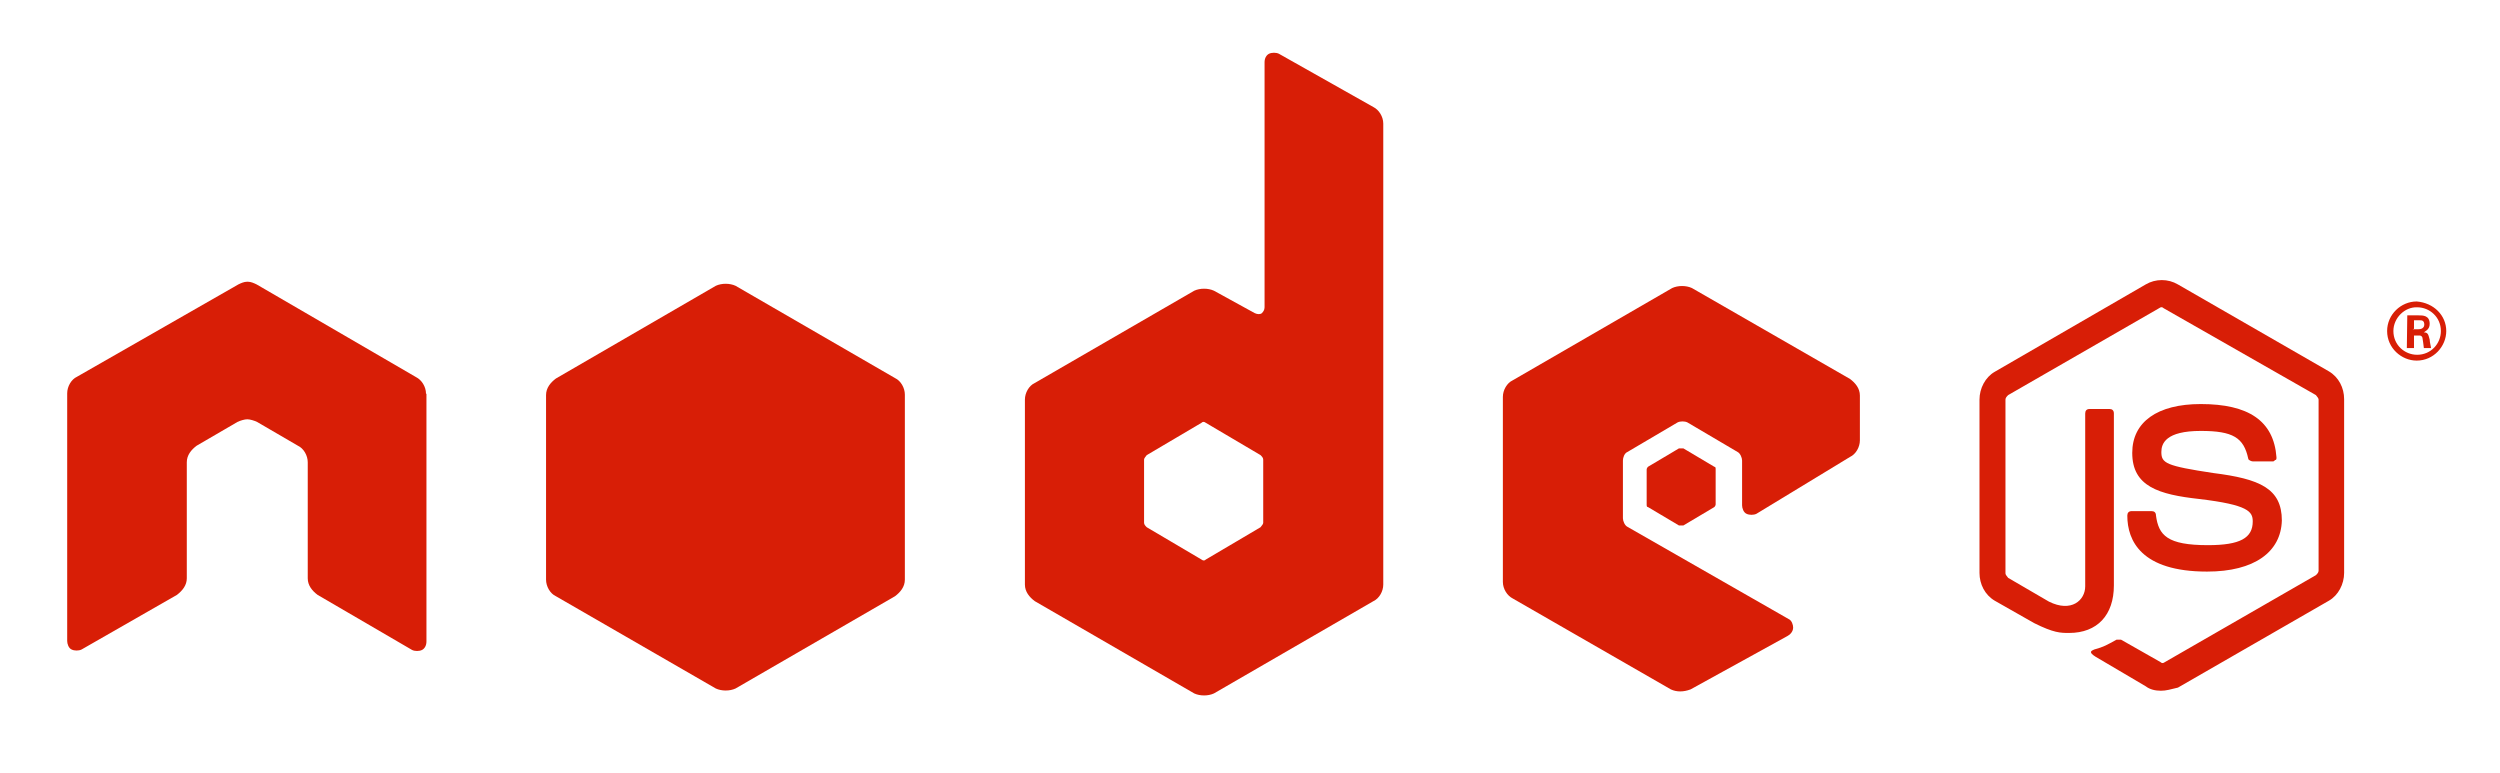<?xml version="1.0" standalone="no"?><!DOCTYPE svg PUBLIC "-//W3C//DTD SVG 1.1//EN" "http://www.w3.org/Graphics/SVG/1.1/DTD/svg11.dtd"><svg t="1500474187278" class="icon" style="" viewBox="0 0 3313 1024" version="1.1" xmlns="http://www.w3.org/2000/svg" p-id="2155" xmlns:xlink="http://www.w3.org/1999/xlink" width="207.062" height="64"><defs><style type="text/css"></style></defs><path d="M564.536 521.795c0-9.498-5.936-18.402-13.06-21.964L340.146 376.951c-3.562-1.781-7.717-3.562-11.279-3.562l-1.781 0c-3.562 0-7.717 1.781-11.279 3.562l-213.704 122.286c-7.717 3.562-13.06 13.06-13.06 21.964l0 328.274c0 3.562 1.781 9.498 5.936 11.279 3.562 1.781 9.498 1.781 13.06 0l126.442-72.422c7.717-5.936 13.06-13.06 13.06-21.964l0-153.748c0-9.498 5.936-16.621 13.06-21.964l54.02-31.462c3.562-1.781 9.498-3.562 13.06-3.562 3.562 0 9.498 1.781 13.06 3.562l54.02 31.462c7.717 3.562 13.06 13.06 13.06 21.964l0 153.748c0 9.498 5.936 16.621 13.06 21.964L546.133 861.347c3.562 1.781 9.498 1.781 13.06 0 3.562-1.781 5.936-5.936 5.936-11.279L565.129 521.795 564.536 521.795zM564.536 521.795" p-id="2156" fill="#d81e06"></path><path d="M1694.794 71.235c-3.562-1.781-9.498-1.781-13.06 0-3.562 1.781-5.936 5.936-5.936 11.279l0 324.712c0 3.562-1.781 5.936-3.562 7.717-1.781 1.781-5.936 1.781-9.498 0l-54.02-29.681c-7.717-3.562-18.402-3.562-26.119 0l-211.33 122.286c-7.717 3.562-13.06 13.06-13.06 21.964l0 245.166c0 9.498 5.936 16.621 13.06 21.964l211.33 122.286c7.717 3.562 18.402 3.562 26.119 0l211.33-122.286c7.717-3.562 13.06-13.06 13.06-21.964L1833.108 163.84c0-9.498-5.936-18.402-13.06-21.964L1694.794 71.235 1694.794 71.235zM1674.017 692.758c0 1.781-1.781 3.562-3.562 5.936l-72.422 42.741c-1.781 1.781-3.562 1.781-5.936 0l-72.422-42.741c-1.781-1.781-3.562-3.562-3.562-5.936l0-83.701c0-1.781 1.781-3.562 3.562-5.936l72.422-42.741c1.781-1.781 3.562-1.781 5.936 0l72.422 42.741c1.781 1.781 3.562 3.562 3.562 5.936L1674.017 692.758 1674.017 692.758zM1674.017 692.758" p-id="2157" fill="#d81e06"></path><path d="M2451.664 605.496c7.717-3.562 13.06-13.06 13.06-21.964l0-59.362c0-9.498-5.936-16.621-13.06-21.964l-209.549-120.506c-7.717-3.562-18.402-3.562-26.119 0l-211.33 122.286c-7.717 3.562-13.06 13.06-13.06 21.964l0 245.166c0 9.498 5.936 18.402 13.06 21.964l209.549 120.506c7.717 3.562 16.621 3.562 26.119 0l128.223-70.641c3.562-1.781 7.717-5.936 7.717-11.279 0-3.562-1.781-9.498-5.936-11.279l-213.704-122.286c-3.562-1.781-5.936-7.717-5.936-11.279l0-76.577c0-3.562 1.781-9.498 5.936-11.279l66.486-39.179c3.562-1.781 9.498-1.781 13.06 0l66.486 39.179c3.562 1.781 5.936 7.717 5.936 11.279l0 59.362c0 3.562 1.781 9.498 5.936 11.279 3.562 1.781 9.498 1.781 13.06 0L2451.664 605.496 2451.664 605.496zM2451.664 605.496" p-id="2158" fill="#d81e06"></path><path d="M948.61 378.732c7.717-3.562 18.402-3.562 26.119 0l211.33 122.286c7.717 3.562 13.06 13.06 13.06 21.964l0 245.166c0 9.498-5.936 16.621-13.06 21.964l-211.33 122.286c-7.717 3.562-18.402 3.562-26.119 0l-211.923-122.286c-7.717-3.562-13.06-13.06-13.06-21.964L723.627 523.576c0-9.498 5.936-16.621 13.06-21.964L948.61 378.732 948.61 378.732zM948.61 378.732" p-id="2159" fill="#d81e06"></path><path d="M2863.638 915.367c-7.717 0-14.841-1.781-20.183-5.936l-66.486-39.179c-9.498-5.936-5.936-7.717-1.781-9.498 13.06-3.562 16.621-5.936 29.681-13.06l5.936 0 52.239 29.681c1.781 1.781 3.562 1.781 5.936 0l200.051-115.163c1.781-1.781 3.562-3.562 3.562-5.936L3072.594 529.512c0-1.781-1.781-3.562-3.562-5.936L2867.2 408.413c-1.781-1.781-3.562-1.781-5.936 0l-200.051 115.163c-1.781 1.781-3.562 3.562-3.562 5.936l0 230.326c0 1.781 1.781 3.562 3.562 5.936l54.02 31.462c29.681 14.841 48.083-1.781 48.083-20.183L2763.316 547.914c0-3.562 1.781-5.936 5.936-5.936l26.119 0c3.562 0 5.936 1.781 5.936 5.936l0 227.951c0 39.179-21.964 62.924-59.362 62.924-11.279 0-20.183 0-46.303-13.06l-52.239-29.681c-13.06-7.717-20.183-21.964-20.183-36.805L2623.221 529.512c0-14.841 7.717-29.681 20.183-36.805L2843.455 376.951c13.06-7.717 29.681-7.717 42.741 0l200.051 115.163c13.06 7.717 20.183 21.964 20.183 36.805l0 230.326c0 14.841-7.717 29.681-20.183 36.805l-200.051 115.163C2876.104 913.586 2870.762 915.367 2863.638 915.367L2863.638 915.367zM2863.638 915.367" p-id="2160" fill="#d81e06"></path><path d="M2924.781 757.463c-87.263 0-105.665-40.96-105.665-74.203 0-3.562 1.781-5.936 5.936-5.936l26.119 0c3.562 0 5.936 1.781 5.936 5.936 3.562 26.119 14.841 39.179 68.86 39.179 42.741 0 59.362-9.498 59.362-31.462 0-13.06-5.936-21.964-70.641-29.681-54.02-5.936-89.043-16.621-89.043-61.143 0-40.96 33.243-64.705 90.824-64.705 62.924 0 96.761 21.964 100.322 70.641 0 1.781 0 3.562-1.781 3.562-1.781 1.781-1.781 1.781-3.562 1.781l-26.119 0c-1.781 0-5.936-1.781-5.936-3.562-5.936-27.9-20.183-36.805-62.924-36.805-46.303 0-52.239 16.621-52.239 27.9 0 14.841 5.936 18.402 68.86 27.9 61.143 7.717 90.824 20.183 90.824 62.924C3022.729 731.344 2987.706 757.463 2924.781 757.463L2924.781 757.463zM2924.781 757.463" p-id="2161" fill="#d81e06"></path><path d="M2224.9 594.217l5.936 0 40.96 24.339c1.781 0 1.781 1.781 1.781 3.562l0 46.303c0 1.781-1.781 3.562-1.781 3.562l-40.96 24.339-5.936 0-40.96-24.339c-1.781 0-1.781-1.781-1.781-3.562l0-46.303c0-1.781 1.781-3.562 1.781-3.562L2224.9 594.217 2224.9 594.217zM2224.9 594.217" p-id="2162" fill="#d81e06"></path><path d="M3241.776 438.688c0 20.183-16.621 39.179-39.179 39.179-20.183 0-39.179-16.621-39.179-39.179 0-21.964 18.402-39.179 39.179-39.179C3225.155 401.289 3241.776 417.911 3241.776 438.688L3241.776 438.688zM3171.729 438.688c0 18.402 14.841 31.462 31.462 31.462 18.402 0 31.462-14.841 31.462-31.462 0-18.402-14.841-31.462-31.462-31.462C3186.569 406.632 3171.729 421.472 3171.729 438.688L3171.729 438.688zM3190.131 417.911l14.841 0c5.936 0 14.841 0 14.841 11.279 0 7.717-5.936 9.498-7.717 11.279 5.936 0 5.936 3.562 7.717 9.498 0 3.562 1.781 9.498 1.781 11.279l-9.498 0c0-1.781-1.781-13.06-1.781-13.06 0-1.781-1.781-3.562-3.562-3.562l-7.717 0 0 16.621-9.498 0L3190.131 417.911 3190.131 417.911 3190.131 417.911zM3197.254 436.313l7.717 0c5.936 0 7.717-3.562 7.717-5.936 0-5.936-3.562-5.936-5.936-5.936l-7.717 0 0 11.279L3197.254 436.313 3197.254 436.313zM3197.254 436.313" p-id="2163" fill="#d81e06"></path></svg>